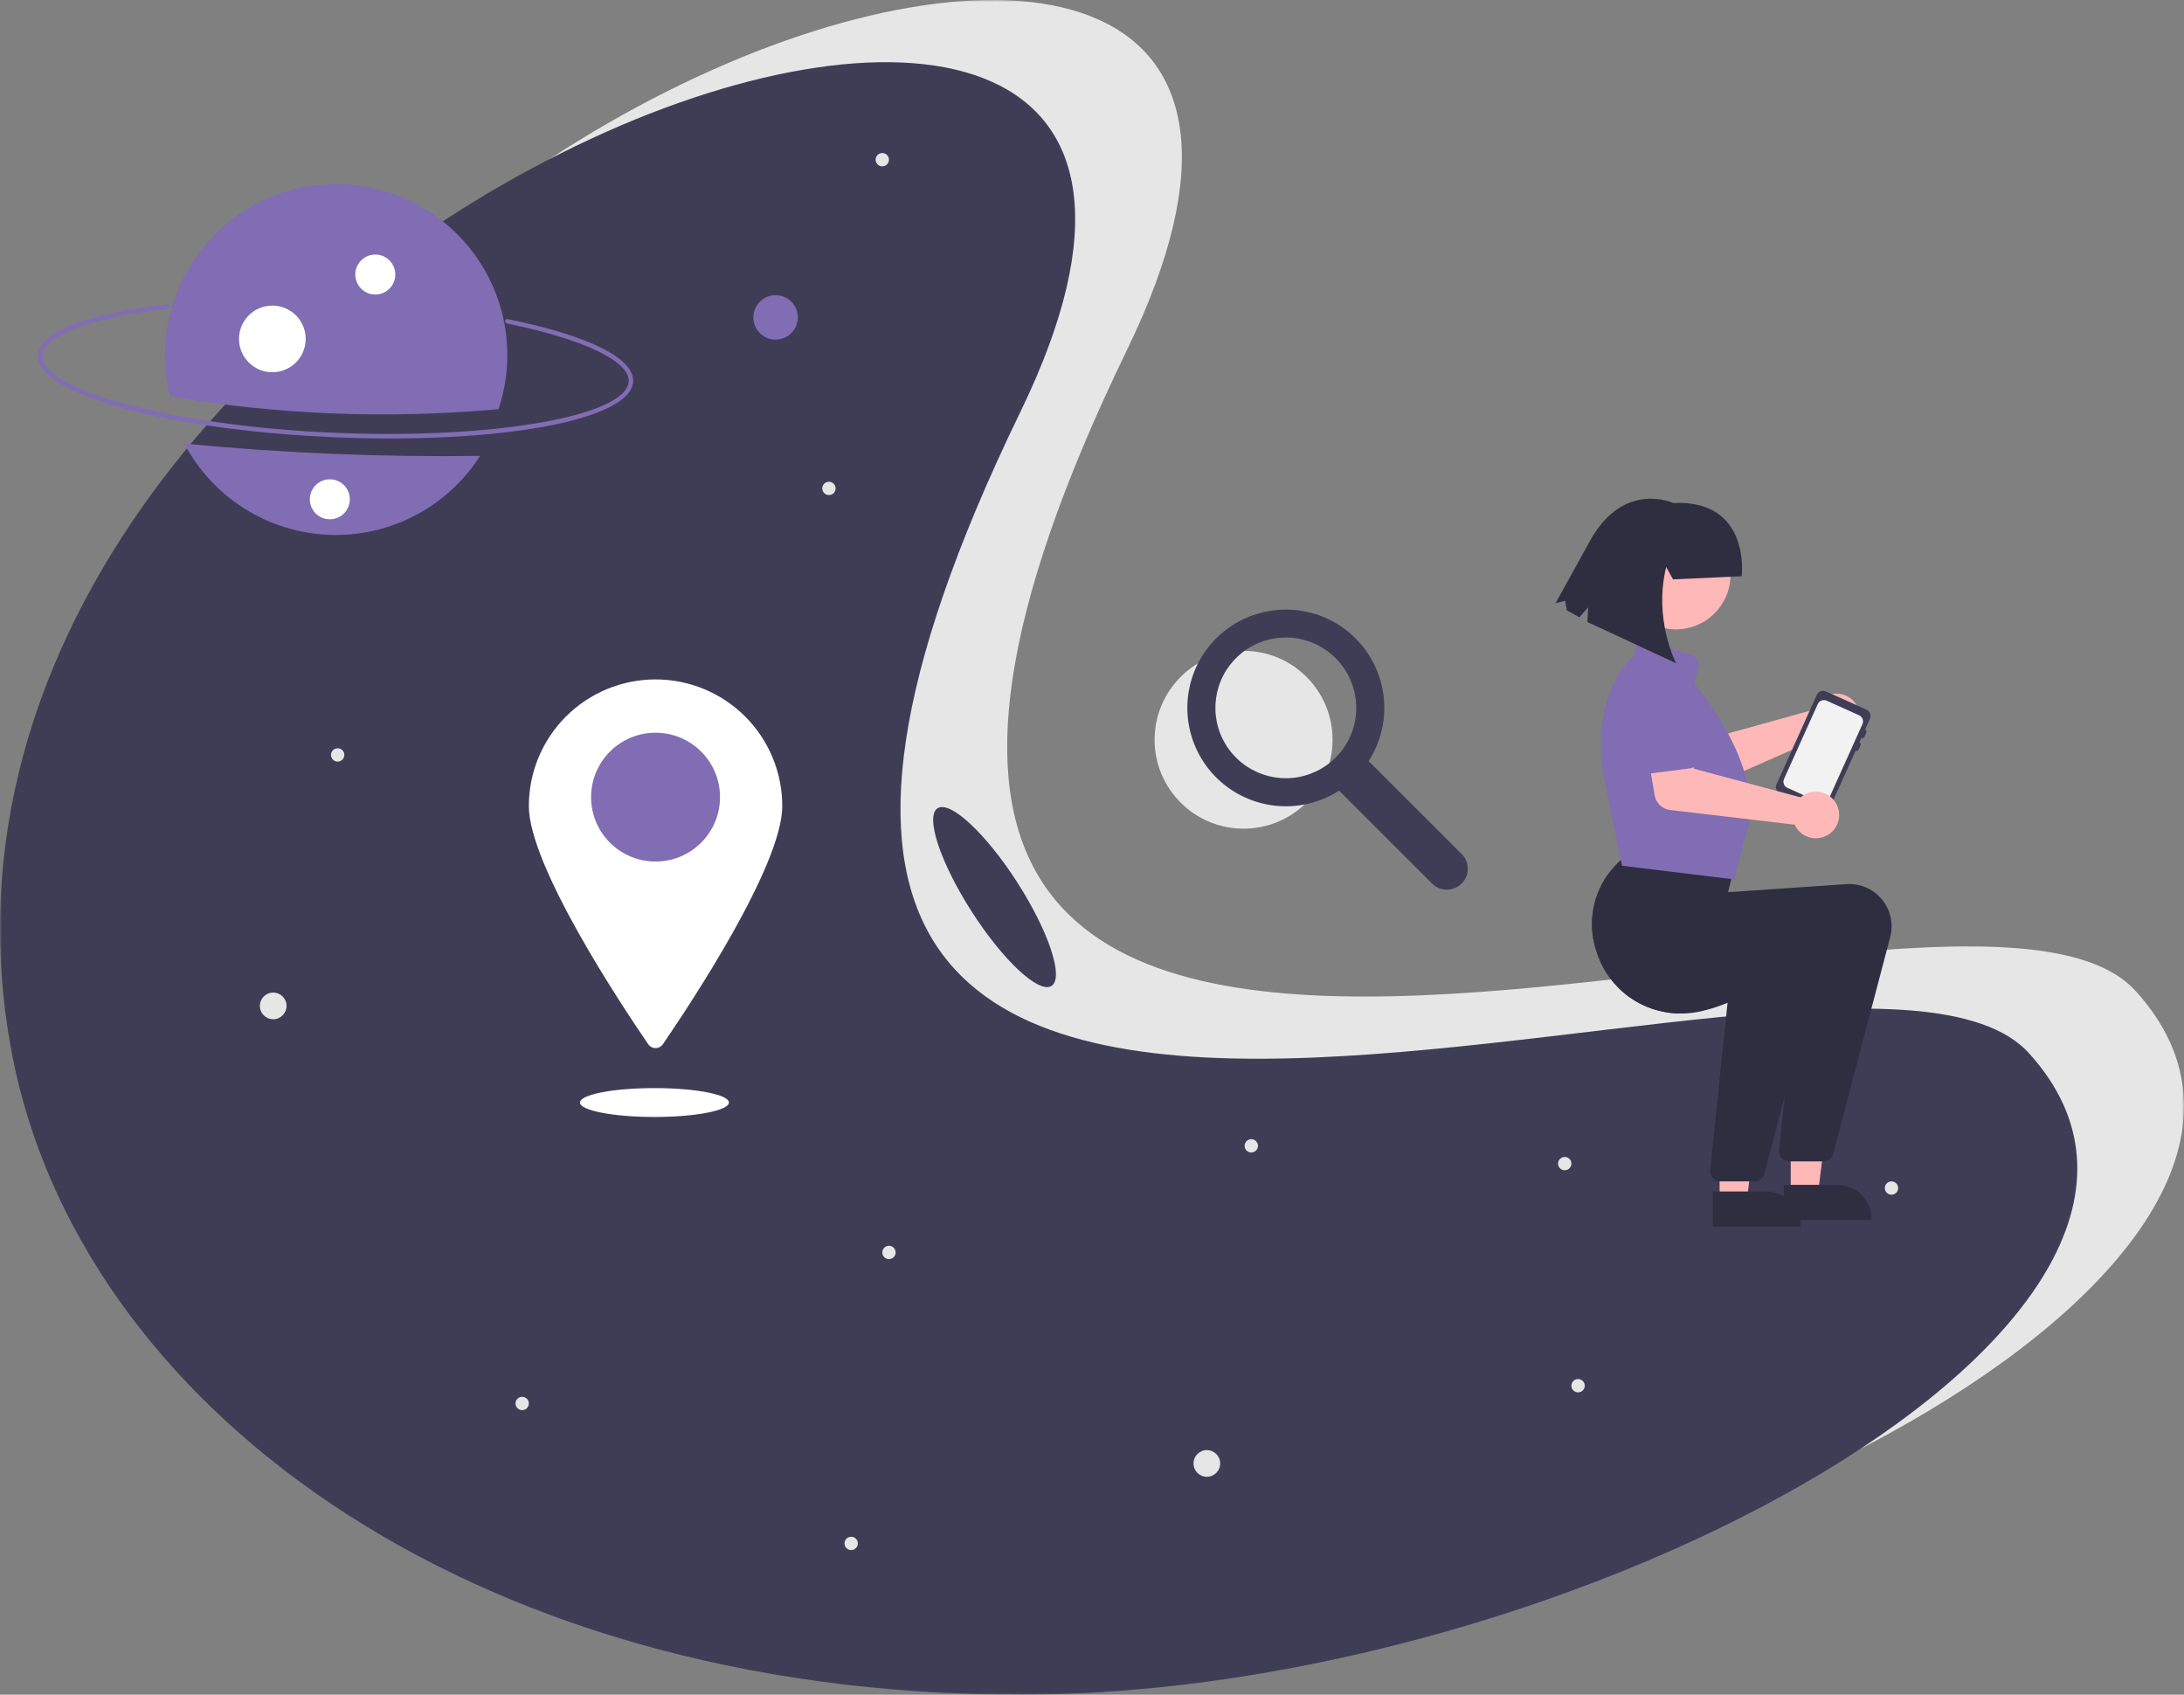 <svg width="522" height="405" viewBox="0 0 522 405" fill="none" xmlns="http://www.w3.org/2000/svg">
<rect x="0" y="0" width="522" height="405" fill="#808080" stroke="none"/>
<g clip-path="url(#clip0_101_2)">
<mask id="mask0_101_2" style="mask-type:luminance" maskUnits="userSpaceOnUse" x="0" y="0" width="522" height="405">
<path d="M522 0H0V405H522V0Z" fill="white"/>
</mask>
<g mask="url(#mask0_101_2)">
<path d="M297.229 198.033C308.975 198.033 318.497 188.52 318.497 176.785C318.497 165.051 308.975 155.538 297.229 155.538C285.483 155.538 275.961 165.051 275.961 176.785C275.961 188.52 285.483 198.033 297.229 198.033Z" fill="#E6E6E6"/>
<path d="M349.353 204.09L327.128 181.886C328.831 179.238 329.986 176.276 330.523 173.175C331.06 170.074 330.968 166.897 330.253 163.831C329.538 160.766 328.215 157.876 326.362 155.331C324.508 152.786 322.162 150.639 319.463 149.016C314.38 145.982 308.342 144.967 302.545 146.17C296.748 147.373 291.615 150.707 288.162 155.512C284.985 159.962 283.459 165.38 283.846 170.833C284.234 176.286 286.511 181.434 290.286 185.391C294.061 189.349 299.098 191.869 304.532 192.518C309.965 193.167 315.455 191.905 320.058 188.949L342.283 211.153C343.221 212.089 344.493 212.614 345.818 212.614C347.143 212.613 348.414 212.087 349.352 211.151C350.289 210.214 350.815 208.945 350.816 207.62C350.816 206.296 350.29 205.026 349.353 204.09ZM319.228 181.057C316.474 183.808 312.851 185.52 308.975 185.902C305.099 186.283 301.21 185.31 297.972 183.148C294.734 180.987 292.346 177.77 291.215 174.047C290.085 170.324 290.281 166.324 291.772 162.729C293.262 159.135 295.954 156.167 299.389 154.333C302.824 152.499 306.789 151.911 310.609 152.67C314.428 153.429 317.867 155.488 320.337 158.496C322.808 161.504 324.158 165.274 324.158 169.165C324.161 171.374 323.727 173.562 322.881 175.602C322.035 177.643 320.793 179.497 319.228 181.057Z" fill="#3F3D56"/>
<path d="M510.462 236.841C567.301 299.638 402.535 390.138 269.399 390.138C136.263 390.138 44.154 320.017 28.336 236.841C-10.019 35.169 355.129 -93.012 269.399 83.545C144.437 340.897 465.7 187.388 510.462 236.841Z" fill="#E6E6E6"/>
<path d="M484.96 251.704C541.799 314.5 377.033 405 243.897 405C110.762 405 18.652 334.879 2.834 251.704C-35.521 50.032 329.627 -78.15 243.897 98.407C118.935 355.76 440.198 202.25 484.96 251.704Z" fill="#3F3D56"/>
<path d="M79.48 104.473C39.596 102.718 8.672 94.124 9.078 84.906C9.322 79.379 20.609 74.935 40.046 72.714C40.116 72.705 40.186 72.711 40.254 72.73C40.321 72.748 40.384 72.781 40.439 72.824C40.494 72.867 40.54 72.921 40.574 72.982C40.608 73.043 40.63 73.111 40.638 73.18C40.646 73.25 40.64 73.32 40.621 73.387C40.601 73.455 40.569 73.517 40.525 73.572C40.481 73.627 40.427 73.672 40.366 73.706C40.304 73.74 40.237 73.761 40.167 73.768C21.857 75.861 10.352 80.147 10.14 84.952C9.772 93.288 41.547 101.742 79.526 103.412C117.505 105.083 149.901 99.452 150.268 91.116C150.481 86.29 139.325 80.996 121.154 77.301C121.086 77.287 121.02 77.26 120.962 77.221C120.904 77.182 120.855 77.132 120.816 77.074C120.777 77.016 120.75 76.95 120.737 76.882C120.724 76.813 120.724 76.743 120.738 76.674C120.752 76.606 120.779 76.541 120.818 76.483C120.858 76.425 120.908 76.376 120.966 76.337C121.024 76.299 121.09 76.272 121.158 76.259C121.227 76.246 121.298 76.246 121.366 76.26C140.653 80.183 151.574 85.615 151.33 91.163C150.924 100.381 119.363 106.227 79.48 104.473Z" fill="#806DB3"/>
<path d="M44.057 106.017C47.393 112.349 52.336 117.694 58.39 121.519C64.444 125.343 71.397 127.513 78.553 127.809C85.71 128.106 92.819 126.52 99.17 123.21C105.52 119.9 110.889 114.982 114.739 108.948C91.142 109.265 67.546 108.287 44.057 106.017Z" fill="#806DB3"/>
<path d="M119.151 97.782C121.159 91.765 121.738 85.364 120.841 79.085C119.945 72.805 117.598 66.821 113.985 61.605C110.373 56.389 105.596 52.084 100.03 49.031C94.465 45.979 88.265 44.262 81.921 44.018C75.577 43.773 69.263 45.007 63.478 47.621C57.694 50.236 52.598 54.16 48.594 59.082C44.591 64.004 41.788 69.79 40.41 75.982C39.031 82.173 39.114 88.6 40.651 94.754C66.577 99.151 92.964 100.169 119.151 97.782Z" fill="#806DB3"/>
<path d="M89.702 70.383C92.343 70.383 94.483 68.244 94.483 65.606C94.483 62.968 92.343 60.829 89.702 60.829C87.061 60.829 84.92 62.968 84.92 65.606C84.92 68.244 87.061 70.383 89.702 70.383Z" fill="white"/>
<path d="M65.093 88.956C69.494 88.956 73.062 85.391 73.062 80.994C73.062 76.597 69.494 73.032 65.093 73.032C60.691 73.032 57.123 76.597 57.123 80.994C57.123 85.391 60.691 88.956 65.093 88.956Z" fill="white"/>
<path d="M185.375 81.157C188.31 81.157 190.688 78.78 190.688 75.849C190.688 72.917 188.31 70.541 185.375 70.541C182.441 70.541 180.062 72.917 180.062 75.849C180.062 78.78 182.441 81.157 185.375 81.157Z" fill="#806DB3"/>
<path d="M65.299 243.578C67.06 243.578 68.487 242.153 68.487 240.394C68.487 238.635 67.06 237.209 65.299 237.209C63.539 237.209 62.111 238.635 62.111 240.394C62.111 242.153 63.539 243.578 65.299 243.578Z" fill="#E6E6E6"/>
<path d="M288.448 352.921C290.208 352.921 291.635 351.495 291.635 349.736C291.635 347.977 290.208 346.552 288.448 346.552C286.687 346.552 285.26 347.977 285.26 349.736C285.26 351.495 286.687 352.921 288.448 352.921Z" fill="#E6E6E6"/>
<path d="M80.707 182.007C81.588 182.007 82.301 181.294 82.301 180.414C82.301 179.535 81.588 178.822 80.707 178.822C79.827 178.822 79.113 179.535 79.113 180.414C79.113 181.294 79.827 182.007 80.707 182.007Z" fill="#E6E6E6"/>
<path d="M212.471 300.904C213.351 300.904 214.065 300.191 214.065 299.311C214.065 298.432 213.351 297.719 212.471 297.719C211.591 297.719 210.877 298.432 210.877 299.311C210.877 300.191 211.591 300.904 212.471 300.904Z" fill="#E6E6E6"/>
<path d="M452.09 285.511C452.97 285.511 453.684 284.798 453.684 283.918C453.684 283.039 452.97 282.326 452.09 282.326C451.21 282.326 450.496 283.039 450.496 283.918C450.496 284.798 451.21 285.511 452.09 285.511Z" fill="#E6E6E6"/>
<path d="M377.176 332.751C378.056 332.751 378.77 332.038 378.77 331.159C378.77 330.279 378.056 329.566 377.176 329.566C376.296 329.566 375.582 330.279 375.582 331.159C375.582 332.038 376.296 332.751 377.176 332.751Z" fill="#E6E6E6"/>
<path d="M299.074 275.426C299.955 275.426 300.668 274.713 300.668 273.833C300.668 272.954 299.955 272.241 299.074 272.241C298.194 272.241 297.48 272.954 297.48 273.833C297.48 274.713 298.194 275.426 299.074 275.426Z" fill="#E6E6E6"/>
<path d="M198.125 118.312C199.006 118.312 199.719 117.599 199.719 116.72C199.719 115.84 199.006 115.127 198.125 115.127C197.245 115.127 196.531 115.84 196.531 116.72C196.531 117.599 197.245 118.312 198.125 118.312Z" fill="#E6E6E6"/>
<path d="M210.877 39.755C211.757 39.755 212.471 39.042 212.471 38.163C212.471 37.283 211.757 36.57 210.877 36.57C209.997 36.57 209.283 37.283 209.283 38.163C209.283 39.042 209.997 39.755 210.877 39.755Z" fill="#E6E6E6"/>
<path d="M203.44 370.437C204.32 370.437 205.034 369.724 205.034 368.845C205.034 367.965 204.32 367.252 203.44 367.252C202.559 367.252 201.846 367.965 201.846 368.845C201.846 369.724 202.559 370.437 203.44 370.437Z" fill="#E6E6E6"/>
<path d="M124.807 336.997C125.687 336.997 126.401 336.284 126.401 335.405C126.401 334.526 125.687 333.813 124.807 333.813C123.927 333.813 123.213 334.526 123.213 335.405C123.213 336.284 123.927 336.997 124.807 336.997Z" fill="#E6E6E6"/>
<path d="M373.988 279.672C374.869 279.672 375.582 278.959 375.582 278.08C375.582 277.2 374.869 276.487 373.988 276.487C373.108 276.487 372.395 277.2 372.395 278.08C372.395 278.959 373.108 279.672 373.988 279.672Z" fill="#E6E6E6"/>
<path d="M78.832 124.098C81.473 124.098 83.614 121.959 83.614 119.321C83.614 116.682 81.473 114.544 78.832 114.544C76.192 114.544 74.051 116.682 74.051 119.321C74.051 121.959 76.192 124.098 78.832 124.098Z" fill="white"/>
<path d="M186.969 192.623C186.969 206.89 164.888 240.137 158.436 249.548C158.241 249.833 157.98 250.065 157.675 250.226C157.369 250.387 157.03 250.471 156.685 250.471C156.34 250.471 156 250.387 155.695 250.226C155.39 250.065 155.129 249.833 154.934 249.548C148.481 240.137 126.4 206.89 126.4 192.623C126.4 188.649 127.184 184.715 128.706 181.045C130.228 177.374 132.458 174.039 135.27 171.229C138.083 168.42 141.421 166.191 145.095 164.671C148.77 163.15 152.708 162.368 156.685 162.368C160.662 162.368 164.6 163.15 168.274 164.671C171.948 166.191 175.287 168.42 178.099 171.229C180.911 174.039 183.142 177.374 184.664 181.045C186.186 184.715 186.969 188.649 186.969 192.623Z" fill="white"/>
<path d="M156.685 205.892C165.195 205.892 172.093 199.001 172.093 190.499C172.093 181.998 165.195 175.107 156.685 175.107C148.176 175.107 141.277 181.998 141.277 190.499C141.277 199.001 148.176 205.892 156.685 205.892Z" fill="#806DB3"/>
<path d="M156.418 266.933C166.248 266.933 174.217 265.388 174.217 263.483C174.217 261.578 166.248 260.033 156.418 260.033C146.588 260.033 138.619 261.578 138.619 263.483C138.619 265.388 146.588 266.933 156.418 266.933Z" fill="white"/>
<path d="M433.997 168.748C433.863 169.009 433.749 169.281 433.657 169.56L408.269 176.607L403.694 172.134L396.035 178.15L403.364 186.854C403.956 187.557 404.761 188.05 405.657 188.257C406.553 188.465 407.492 188.376 408.333 188.005L435.757 175.911C436.688 176.557 437.793 176.904 438.925 176.906C440.058 176.908 441.164 176.566 442.097 175.925C443.031 175.284 443.746 174.375 444.149 173.317C444.552 172.26 444.624 171.105 444.354 170.006C444.084 168.907 443.485 167.917 442.638 167.166C441.791 166.415 440.735 165.94 439.61 165.803C438.486 165.667 437.347 165.875 436.344 166.401C435.341 166.928 434.523 167.746 433.997 168.748Z" fill="#FFB8B8"/>
<path d="M407.375 177.02L397.846 184.43C397.575 184.64 397.261 184.79 396.927 184.869C396.593 184.948 396.245 184.954 395.908 184.887C395.571 184.819 395.253 184.68 394.975 184.479C394.697 184.278 394.465 184.019 394.296 183.72L388.374 173.249C387.302 171.857 386.826 170.097 387.051 168.355C387.275 166.613 388.183 165.031 389.573 163.957C390.964 162.882 392.724 162.402 394.468 162.622C396.212 162.842 397.798 163.744 398.877 165.131L407.558 173.408C407.806 173.645 408.001 173.932 408.128 174.251C408.255 174.57 408.312 174.913 408.294 175.256C408.277 175.598 408.186 175.933 408.027 176.238C407.869 176.542 407.646 176.809 407.375 177.02Z" fill="#806DB3"/>
<path d="M436.433 165.244L446.096 169.587C446.501 169.769 446.817 170.104 446.974 170.519C447.132 170.933 447.118 171.393 446.936 171.797L445.792 174.338C445.926 174.399 446.031 174.51 446.084 174.648C446.136 174.787 446.132 174.94 446.071 175.074L445.614 176.091C445.553 176.225 445.441 176.33 445.303 176.382C445.165 176.435 445.011 176.43 444.876 176.37L444.419 177.386C444.553 177.447 444.658 177.559 444.711 177.697C444.763 177.835 444.759 177.988 444.698 178.123L444.241 179.139C444.18 179.274 444.068 179.379 443.93 179.431C443.792 179.483 443.638 179.479 443.503 179.419L437.325 193.138C437.143 193.542 436.808 193.857 436.393 194.015C435.978 194.172 435.518 194.158 435.113 193.976L425.45 189.633C425.045 189.451 424.729 189.116 424.572 188.701C424.414 188.287 424.428 187.827 424.61 187.423L434.221 166.082C434.403 165.678 434.738 165.363 435.153 165.205C435.568 165.048 436.028 165.062 436.433 165.244Z" fill="#3F3D56"/>
<path d="M427.203 188.281L434.955 191.769C435.344 191.942 435.785 191.955 436.183 191.805C436.581 191.655 436.904 191.353 437.08 190.967L440.661 183.01L441.904 180.252L445.144 173.054C445.318 172.666 445.33 172.226 445.18 171.83C445.029 171.433 444.728 171.112 444.341 170.937L441.904 169.839L436.584 167.449C436.195 167.275 435.754 167.263 435.357 167.415C434.959 167.566 434.639 167.869 434.465 168.257L431.33 175.216L427.761 183.138L426.4 186.164C426.226 186.551 426.213 186.991 426.364 187.388C426.514 187.785 426.816 188.106 427.203 188.281Z" fill="#F2F2F2"/>
<path d="M411.005 286.862L417.519 286.861L420.618 261.761L411.004 261.762L411.005 286.862Z" fill="#FFB8B8"/>
<path d="M409.344 284.737L422.171 284.736C423.245 284.736 424.309 284.948 425.3 285.358C426.292 285.768 427.193 286.37 427.953 287.128C428.712 287.887 429.314 288.787 429.725 289.778C430.135 290.769 430.347 291.831 430.347 292.903V293.169H409.344V284.737Z" fill="#2F2E41"/>
<path d="M428.007 285.269H434.521L437.62 260.169H428.006L428.007 285.269Z" fill="#FFB8B8"/>
<path d="M426.346 283.145L439.173 283.144C440.247 283.144 441.311 283.355 442.302 283.766C443.294 284.176 444.195 284.778 444.954 285.536C445.714 286.294 446.316 287.195 446.727 288.186C447.137 289.176 447.349 290.238 447.349 291.311V291.576L426.346 291.577V283.145Z" fill="#2F2E41"/>
<path d="M381.787 227.963C383.174 232.072 385.807 235.65 389.319 238.199C392.832 240.749 397.05 242.144 401.392 242.193L401.721 242.198C405.084 242.294 409.032 241.211 412.905 239.656C420.556 236.583 427.904 231.662 429.854 230.309L426.549 262.045L425.21 274.911C425.176 275.244 425.213 275.58 425.317 275.898C425.421 276.216 425.591 276.509 425.815 276.757C426.039 277.006 426.313 277.204 426.619 277.341C426.924 277.477 427.255 277.548 427.59 277.549H435.841C436.371 277.549 436.885 277.374 437.304 277.052C437.723 276.729 438.023 276.277 438.158 275.765L451.781 223.934C452.189 222.382 452.222 220.756 451.876 219.19C451.531 217.623 450.817 216.161 449.793 214.925C448.77 213.689 447.467 212.714 445.991 212.081C444.516 211.448 442.911 211.175 441.309 211.285L413.011 213.223L414.988 205.324L389.729 203.647L389.655 203.7C389.05 204.141 388.46 204.603 387.897 205.086C386.488 206.275 385.24 207.642 384.183 209.151C382.291 211.86 381.085 214.986 380.667 218.262C380.25 221.539 380.634 224.867 381.787 227.963Z" fill="#2F2E41"/>
<path d="M381.787 227.963C383.174 232.072 385.807 235.65 389.319 238.199C392.832 240.749 397.05 242.144 401.392 242.193C405.543 240.094 409.549 237.72 413.383 235.086L412.905 239.656L408.74 279.688C408.706 280.021 408.742 280.357 408.846 280.675C408.95 280.993 409.12 281.286 409.344 281.534C409.569 281.783 409.842 281.982 410.148 282.118C410.454 282.254 410.785 282.325 411.12 282.326H419.371C419.9 282.326 420.414 282.151 420.833 281.829C421.253 281.506 421.553 281.054 421.687 280.543L426.549 262.045L435.31 228.711C435.719 227.16 435.752 225.533 435.406 223.967C435.06 222.4 434.346 220.938 433.323 219.702C432.3 218.466 430.996 217.491 429.521 216.858C428.045 216.225 426.44 215.952 424.838 216.062L396.541 218L398.517 210.101L384.183 209.151C382.291 211.86 381.085 214.986 380.667 218.262C380.25 221.539 380.634 224.867 381.787 227.963Z" fill="#2F2E41"/>
<path d="M387.862 206.917L387.672 206.894L383.265 185.245C383.227 185.058 379.624 166.385 390.67 156.623L390.862 155.287C390.911 154.945 391.034 154.618 391.222 154.328C391.41 154.038 391.659 153.792 391.951 153.608C392.243 153.423 392.572 153.304 392.915 153.259C393.258 153.214 393.606 153.243 393.936 153.345L404.342 156.57C404.931 156.751 405.427 157.153 405.726 157.692C406.025 158.23 406.104 158.863 405.946 159.458L404.934 163.302C406.337 164.948 422.847 184.806 417.096 200.105L414.521 210.164L387.862 206.917Z" fill="#806DB3"/>
<path d="M431.066 190.021C430.818 190.177 430.581 190.353 430.36 190.547L404.912 183.722L403.248 177.547L393.592 178.837L395.474 190.055C395.626 190.961 396.068 191.794 396.734 192.427C397.4 193.061 398.254 193.462 399.167 193.57L428.937 197.083C429.41 198.111 430.185 198.971 431.159 199.549C432.133 200.126 433.26 200.393 434.39 200.315C435.52 200.237 436.599 199.817 437.484 199.111C438.369 198.406 439.018 197.447 439.345 196.364C439.672 195.28 439.66 194.123 439.313 193.047C438.965 191.97 438.297 191.024 437.399 190.336C436.5 189.647 435.413 189.248 434.282 189.192C433.151 189.136 432.029 189.425 431.066 190.021Z" fill="#FFB8B8"/>
<path d="M403.932 183.623L391.956 185.164C391.615 185.208 391.269 185.178 390.941 185.076C390.613 184.974 390.311 184.803 390.055 184.574C389.799 184.345 389.596 184.063 389.458 183.749C389.321 183.434 389.254 183.093 389.26 182.75L389.489 170.725C389.274 168.982 389.76 167.225 390.84 165.84C391.92 164.454 393.506 163.553 395.25 163.333C396.994 163.114 398.754 163.595 400.144 164.67C401.534 165.745 402.44 167.327 402.665 169.069L405.928 180.605C406.021 180.936 406.042 181.282 405.989 181.621C405.937 181.961 405.811 182.284 405.622 182.571C405.432 182.857 405.184 183.099 404.892 183.281C404.6 183.463 404.273 183.579 403.932 183.623Z" fill="#806DB3"/>
<path d="M400.561 150.407C407.768 150.407 413.61 144.57 413.61 137.37C413.61 130.17 407.768 124.334 400.561 124.334C393.354 124.334 387.512 130.17 387.512 137.37C387.512 144.57 393.354 150.407 400.561 150.407Z" fill="#FFB8B8"/>
<path d="M399.874 138.459L398.24 135.487C395.146 148.084 400.612 158.509 400.612 158.509L379.396 148.636L379.598 145.133L377.499 147.513L374.482 145.852L374.084 143.58L371.807 144.143L380.118 129.076C388.185 114.737 399.912 120.211 399.912 120.211C418.569 119.325 416.29 137.714 416.29 137.714L399.874 138.459Z" fill="#2F2E41"/>
<path d="M251.329 235.611C254.337 233.684 250.678 222.619 243.156 210.896C235.634 199.174 227.097 191.233 224.088 193.159C221.08 195.086 224.739 206.151 232.261 217.874C239.783 229.597 248.32 237.537 251.329 235.611Z" fill="#3F3D56"/>
</g>
</g>
<defs>
<clipPath id="clip0_101_2">
<rect width="522" height="405" fill="white"/>
</clipPath>
</defs>
</svg>
